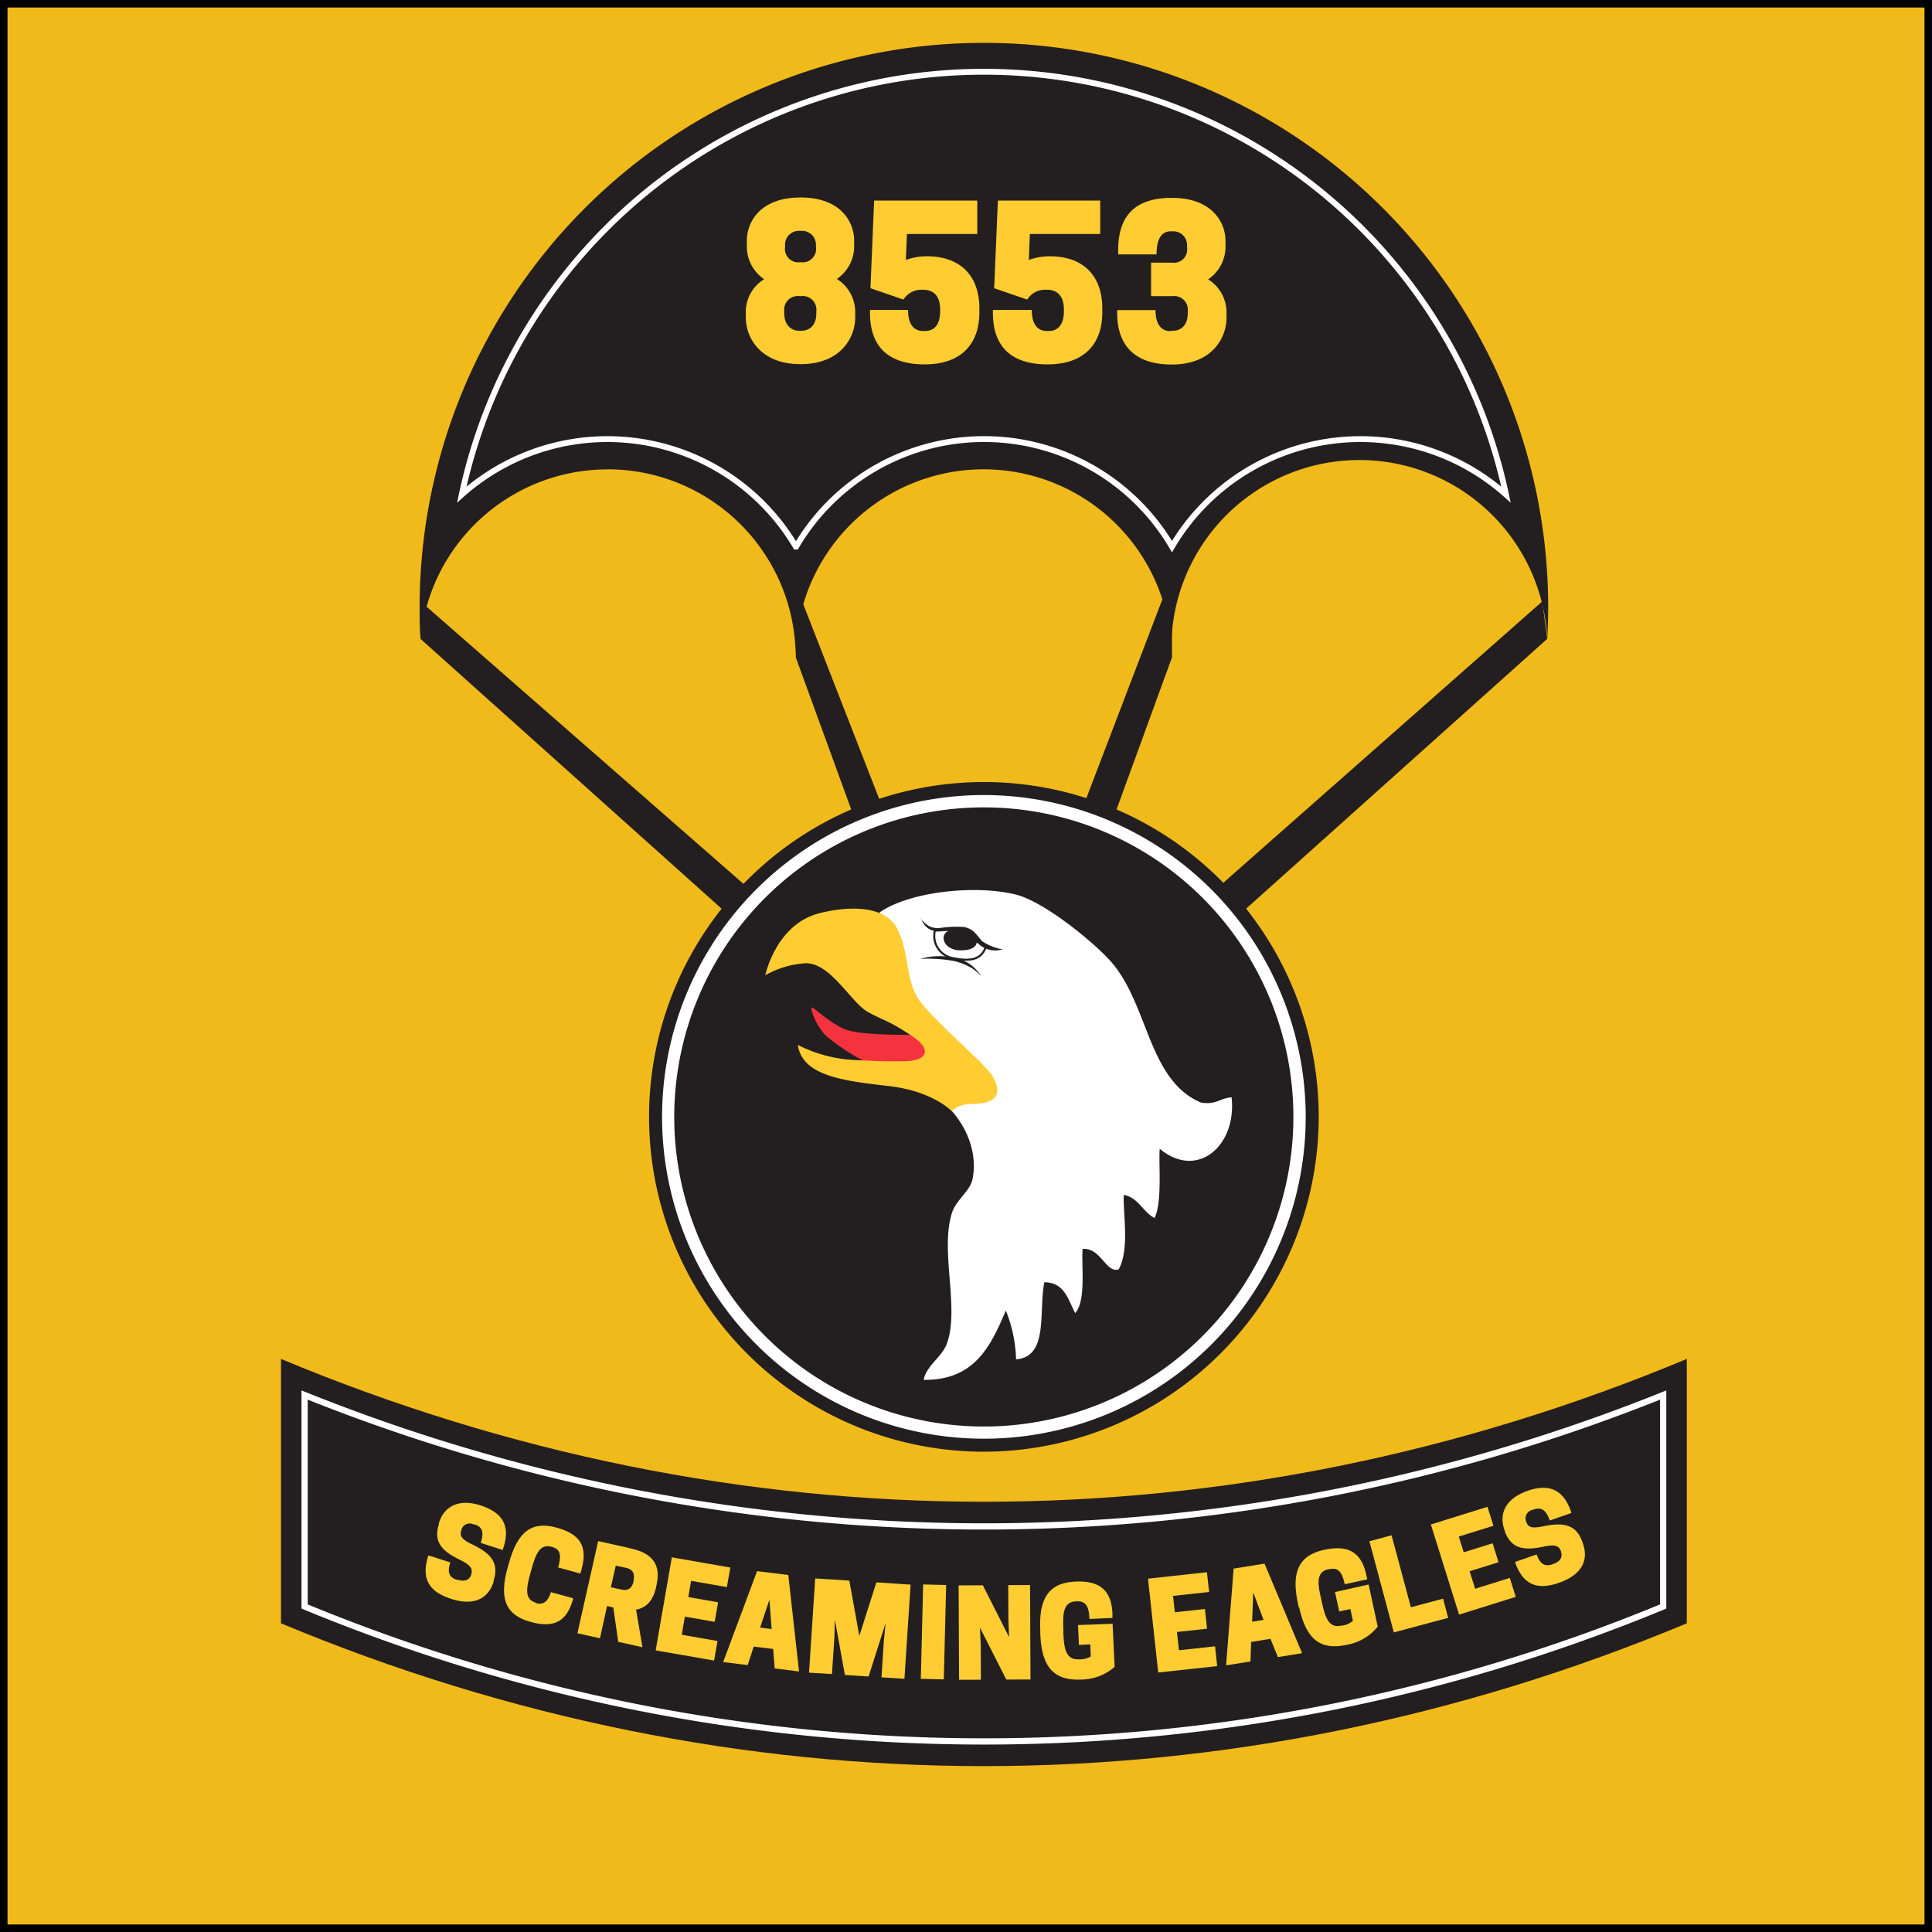 <svg xmlns="http://www.w3.org/2000/svg" width="257" height="257" viewBox="0 0 257 257"><rect x="0" y="0" width="257" height="257" fill="#333333" stroke="none"/><defs><style>.cls-1{fill:#f1ba1b;stroke:#000;}.cls-1,.cls-3,.cls-4,.cls-9{stroke-miterlimit:10;}.cls-2{fill:#231f20;}.cls-3,.cls-4,.cls-9{fill:none;}.cls-3,.cls-4{stroke:#fff;}.cls-3{stroke-width:0.83px;}.cls-4{stroke-width:0.78px;}.cls-5,.cls-6{fill:#fff;}.cls-6{fill-rule:evenodd;}.cls-7{fill:#f5333f;}.cls-8{fill:#ffcd32;}.cls-9{stroke:#231f20;stroke-width:0.27px;}</style></defs><title>ftc8553</title><g id="Layer_1" data-name="Layer 1"><rect class="cls-1" x="0.5" y="0.5" width="256" height="256"/></g><g id="Colors"><path class="cls-2" d="M306.38,350.77c60.66,25.33,126.33,25.33,187,0v35.17c-60.66,25.32-126.35,25.33-187,0Z" transform="translate(-269 -170)"/><path class="cls-2" d="M490.24,383.7a236.41,236.41,0,0,1-180.72,0V355.57a242.29,242.29,0,0,0,180.72,0Z" transform="translate(-269 -170)"/><path class="cls-3" d="M490.24,383.7a236.41,236.41,0,0,1-180.72,0V355.57a242.29,242.29,0,0,0,180.72,0Z" transform="translate(-269 -170)"/><path class="cls-2" d="M349.84,232.43a25,25,0,0,1,25,25,25,25,0,1,1,50,0A25,25,0,0,1,474.82,255c.07-1.4.12-2.81.12-4.24a75.06,75.06,0,0,0-150.12,0c0,1.43,0,2.84.12,4.24a25,25,0,0,1,24.9-22.56" transform="translate(-269 -170)"/><path class="cls-2" d="M374.86,242.71a29.11,29.11,0,0,0-44.43-6.92,71,71,0,0,1,138.9,0,29.11,29.11,0,0,0-44.43,6.92,29,29,0,0,0-50,0" transform="translate(-269 -170)"/><path class="cls-4" d="M374.86,242.71a29.11,29.11,0,0,0-44.43-6.92,71,71,0,0,1,138.9,0,29.11,29.11,0,0,0-44.43,6.92,29,29,0,0,0-50,0Z" transform="translate(-269 -170)"/><polygon class="cls-2" points="128.93 150.39 55.94 84.99 55.94 80 132.82 147.24 128.93 150.39"/><polygon class="cls-2" points="128.47 149.49 105.86 87.45 105.86 77.83 133.29 148.15 128.47 149.49"/><polygon class="cls-2" points="133.29 149.49 128.47 148.15 155.9 76.38 155.9 87.45 133.29 149.49"/><polygon class="cls-2" points="132.82 150.39 128.93 147.24 205.16 80 205.81 84.99 132.82 150.39"/><path class="cls-5" d="M443.55,318.56a43.68,43.68,0,1,1-43.67-43.67,43.67,43.67,0,0,1,43.67,43.67" transform="translate(-269 -170)"/><path class="cls-2" d="M399.88,363.11a44.54,44.54,0,1,1,44.54-44.55A44.6,44.6,0,0,1,399.88,363.11Zm0-87.35a42.81,42.81,0,1,0,42.81,42.8A42.86,42.86,0,0,0,399.88,275.76Z" transform="translate(-269 -170)"/><path class="cls-2" d="M441.05,318.56a41.18,41.18,0,1,1-41.17-41.16,41.17,41.17,0,0,1,41.17,41.16" transform="translate(-269 -170)"/><path class="cls-6" d="M386,291.38c4-2.81,12.82-3.7,18.1-2.39,3.81.94,10.38,6.34,12.64,8.88,5.06,5.69,4.94,15.79,12,18.79,2,.36,2.59-.6,4.09-.69.71,6.49-4.6,11-9.56,6.84-.17,2,.36,7-.68,9.22-1.58-.81-2.1-2.69-4.1-3.08-.11,2.64.79,7.19-.68,9.91-1.74.51-2.3-2.87-4.79-2.73-.22,1.89.52,6.91-1,8.54-.94-1.79-1.4-4.08-4.1-4.1-.78,3.89.6,9.93-3.76,10.25a18.79,18.79,0,0,0-1.36-6.49c-2,4.7-4.13,9.3-10.93,9.22.36-1.9,2.4-3,3.07-4.78,1.75-4.71-.93-12.35.69-17.42.55-1.74,2.4-2.9,2.73-4.45,1-4.83-2.25-9.65-5.47-11.27l1.26-5.8-7.29-7.12Z" transform="translate(-269 -170)"/><path class="cls-7" d="M391.94,307.64s-6.72.2-9.79-.49c-2.27-.51-4.84-3.16-5.15-3.13s.65,2.76,2.08,3.93,4.81,3.7,7.74,4.12l8.51.55Z" transform="translate(-269 -170)"/><path class="cls-8" d="M370.8,299.73s1.4-6.7,7.09-8.22c2.94-.78,8.6-1.49,10.45,2,1.58,3,1.13,6.69,2.76,9.27s9,8.77,9.87,10.28c.74,1.22,1.92,3.8-2.84,3.8a3.86,3.86,0,0,0-2.56.93s-2.45-2.64-8.34-3.32-11.5-1.3-12.1-5.47a18.5,18.5,0,0,0,7.46,2c4.32.23,4.09.17,6.71.17s4.13-1.31.89-3.44-3.45-1.85-5.75-3.12-5.13-6.9-8.6-6.45a12.3,12.3,0,0,0-5,1.55" transform="translate(-269 -170)"/><path class="cls-5" d="M393.36,293.79a3,3,0,0,0,2.52,3.68c3.28.68,3.88-.58,4.31-1.59l-1.34-.68-2.4-1.67Z" transform="translate(-269 -170)"/><path class="cls-9" d="M393.36,293.79a3,3,0,0,0,2.52,3.68c3.28.68,3.88-.58,4.31-1.59l-1.34-.68-2.4-1.67Z" transform="translate(-269 -170)"/><path class="cls-2" d="M391.48,292.2a3.88,3.88,0,0,0,1.12,1,2.68,2.68,0,0,0,1.38.25,15.49,15.49,0,0,1,3.15-.15,2.6,2.6,0,0,1,1.53.76c.39.39.68.83,1,1.15a6.76,6.76,0,0,0,2.71,1.07,3.25,3.25,0,0,1-3.11-.64c-.41-.39-.7-.82-1-1.16a2.06,2.06,0,0,0-1.2-.58,16.19,16.19,0,0,0-3,0,2.67,2.67,0,0,1-1.6-.41,2.43,2.43,0,0,1-.92-1.3" transform="translate(-269 -170)"/><path class="cls-2" d="M399.46,299.81a5.18,5.18,0,0,0-1.71-1.31,7.91,7.91,0,0,0-2-.69,19.49,19.49,0,0,0-4.34-.26,9.34,9.34,0,0,1,4.43-.17,5.22,5.22,0,0,1,3.64,2.43" transform="translate(-269 -170)"/><path class="cls-2" d="M398.94,295.21c0,.91-1,1.21-2.21,1.21s-2.21-.73-2.21-1.64,1-1.23,2.21-1.23a2.82,2.82,0,0,1,2.21,1.66" transform="translate(-269 -170)"/><path class="cls-8" d="M368.21,212.3v-.55a5.13,5.13,0,0,1,2.44-4.61,5.25,5.25,0,0,1-2.3-4.56V202c0-2.36,1.67-5.73,7.14-5.73s7.13,3.37,7.13,5.73v.55a5.25,5.25,0,0,1-2.3,4.56,5.19,5.19,0,0,1,2.44,4.61v.55c0,2.5-1.81,6.17-7.27,6.17s-7.28-3.67-7.28-6.17m5.11-.88v.28c0,1.64,1,2.33,2,2.33h.27c1.07,0,2-.69,2-2.33v-.28a1.81,1.81,0,0,0-2-2h-.27a1.81,1.81,0,0,0-2,2m2-10.68a1.83,1.83,0,0,0-1.89,1.9v.27a1.77,1.77,0,0,0,2,2h.11a1.77,1.77,0,0,0,2-2v-.27a1.84,1.84,0,0,0-1.9-1.9Z" transform="translate(-269 -170)"/><path class="cls-8" d="M389.79,211.23c0,2.19,1,2.8,2,2.8h.27c1.07,0,2-.69,2-2.61v-.27c0-1.92-1-2.61-2.3-2.61h-.14a2.8,2.8,0,0,0-2.44,1.31l-4.39-1.51.49-11.66H399v4.45h-9.36l-.14,3.45a8.27,8.27,0,0,1,2.78-.49c4.64,0,7,2.77,7,6.92v.54c0,4.15-2.36,6.92-7.28,6.92s-7.27-2.44-7.27-6.86v-.38Z" transform="translate(-269 -170)"/><path class="cls-8" d="M406.25,211.23c0,2.19,1,2.8,2,2.8h.27c1.07,0,2-.69,2-2.61v-.27c0-1.92-1-2.61-2.3-2.61h-.14a2.8,2.8,0,0,0-2.44,1.31l-4.39-1.51.49-11.66h13.61v4.45h-9.36l-.13,3.45a8.17,8.17,0,0,1,2.77-.49c4.64,0,7,2.77,7,6.92v.54c0,4.15-2.36,6.92-7.28,6.92s-7.27-2.44-7.27-6.86v-.38Z" transform="translate(-269 -170)"/><path class="cls-8" d="M424.75,214H425c1.07,0,2-.69,2-2.33v-.28a1.81,1.81,0,0,0-2-2h-2.88v-4.45h2.79a1.77,1.77,0,0,0,2-2v-.27a1.83,1.83,0,0,0-1.89-1.9h-.28c-1.06,0-1.89.74-1.89,3.07h-5.11v-.52c0-4.69,2.31-7,7.14-7,5.46,0,7.14,3.37,7.14,5.73v.55a5.25,5.25,0,0,1-2.31,4.56,5.17,5.17,0,0,1,2.44,4.61v.55c0,2.5-1.81,6.17-7.27,6.17-4.83,0-7.27-2.44-7.27-6.86v-.38h5.1c0,2.19,1,2.8,2,2.8" transform="translate(-269 -170)"/><path class="cls-8" d="M327.36,372.7l.05-.17c.72-2.22,2.68-3.2,5.56-2.26s3.94,2.69,3,5.59l-.11.32-2.91-.94c.44-1.35.26-2.12-.81-2.46l-.15,0a1.15,1.15,0,0,0-1.61.68l0,.06c-.24.73-.11,1.18,1.43,1.92,2.49,1.19,3.61,2.47,2.85,4.81l0,.17c-.76,2.34-2.71,3.21-5.64,2.27s-4-2.65-3.08-5.65l.05-.14,2.91.94c-.43,1.32-.14,2,.86,2.31l.15,0c1,.32,1.58-.08,1.77-.66l0-.06c.22-.69,0-1.21-1.5-1.94-2.49-1.2-3.54-2.45-2.78-4.79" transform="translate(-269 -170)"/><path class="cls-8" d="M340.21,383.26l.15,0c1,.29,1.61-.39,1.92-1.47l2.94.81,0,.14c-.86,3.12-2.71,3.84-5.68,3-3.25-.9-4.19-3.06-3-7.25l.18-.62c1.16-4.19,3.07-5.56,6.33-4.66,3,.82,4.18,2.39,3.32,5.51l-.17.6-2.95-.81c.39-1.4.42-2.39-.75-2.71l-.16-.05c-1.47-.4-2.05.86-2.63,2.95l-.17.62c-.58,2.09-.73,3.47.75,3.88" transform="translate(-269 -170)"/><path class="cls-8" d="M348.81,387.93l-3-.67L348.57,375l4.23.95c2.07.46,4.31,1.46,3.54,4.85l-.06.32c-.45,2-1.47,2.79-2.67,3l.85,5-3.22-.72-.66-4.57-.83-.19Zm2.89-6.48c.58.14,1.32.07,1.58-1.09l0-.13c.26-1.16-.38-1.54-1-1.67l-1.37-.3-.65,2.89Z" transform="translate(-269 -170)"/><polygon class="cls-8" points="97.15 208.52 96.69 211.12 91.93 210.29 91.56 212.45 95.52 213.14 95.07 215.74 91.1 215.05 90.69 217.46 95.44 218.29 94.99 220.89 87.22 219.54 89.37 207.16 97.15 208.52"/><path class="cls-8" d="M373.86,379.51l1.43,12.83-3.24-.4-.2-2.59-2.59-.32-.8,2.47-3.26-.41L369.71,379Zm-3.75,7,1.54.19-.3-3.9Z" transform="translate(-269 -170)"/><polygon class="cls-8" points="115.54 223.01 112.39 222.81 111.06 215.46 110.99 217.88 110.67 222.69 107.62 222.5 108.44 209.97 112.98 210.26 114.31 217.61 116.58 210.49 121.13 210.79 120.31 223.32 117.26 223.12 117.57 218.31 117.81 215.9 115.54 223.01"/><rect class="cls-8" x="386.88" y="385.55" width="12.56" height="3.06" transform="translate(-272.53 600.53) rotate(-88.58)"/><polygon class="cls-8" points="137.08 223.41 133.86 223.42 130.36 216.52 130.46 218.93 130.48 223.44 127.58 223.45 127.52 210.89 130.74 210.88 134.23 217.78 134.14 215.37 134.12 210.86 137.02 210.85 137.08 223.41"/><path class="cls-8" d="M407.38,387.43l0-.64c-.2-4.34,1.28-6.25,4.66-6.4,3.07-.14,4.79,1,4.94,4.21l0,.62-3.06.14c-.06-1.45-.35-2.4-1.63-2.34h-.17c-1.6.07-1.77,1.45-1.67,3.62l0,.64c.1,2.17.39,3.53,2.08,3.45h.16a2.93,2.93,0,0,0,1.41-.38l-.07-1.61-1.51.07-.12-2.64L417,386l.27,5.73a6.84,6.84,0,0,1-4.5,1.69c-3.54.15-5.18-1.61-5.38-5.95" transform="translate(-269 -170)"/><polygon class="cls-8" points="160.55 209.14 160.84 211.77 156.04 212.29 156.28 214.47 160.28 214.03 160.56 216.66 156.56 217.09 156.83 219.52 161.63 219 161.91 221.63 154.07 222.48 152.71 210 160.55 209.14"/><path class="cls-8" d="M437.21,378l5,11.91-3.22.52L438,388l-2.57.42-.09,2.59-3.24.52,1-12.87Zm-1.65,7.73,1.52-.25-1.37-3.65Z" transform="translate(-269 -170)"/><path class="cls-8" d="M441.78,383.88l-.13-.63c-.92-4.25.21-6.37,3.51-7.09,3-.65,4.9.16,5.58,3.32l.14.61-3,.65c-.31-1.41-.75-2.31-2-2l-.16,0c-1.57.34-1.5,1.73-1,3.85l.14.64c.46,2.12,1,3.41,2.62,3l.16,0a2.79,2.79,0,0,0,1.33-.62l-.34-1.57-1.48.32-.56-2.58,4.47-1,1.21,5.6a6.74,6.74,0,0,1-4.15,2.42c-3.46.75-5.37-.71-6.3-5" transform="translate(-269 -170)"/><polygon class="cls-8" points="185.41 217.15 182.16 205.02 185.11 204.23 187.68 213.8 191.96 212.66 192.64 215.21 185.41 217.15"/><polygon class="cls-8" points="197.87 200.44 198.66 202.96 194.05 204.4 194.71 206.49 198.55 205.29 199.34 207.81 195.49 209.01 196.23 211.34 200.83 209.9 201.63 212.42 194.09 214.78 190.34 202.79 197.87 200.44"/><path class="cls-8" d="M469.19,373.69l-.06-.17c-.78-2.2.18-4.16,3-5.18s4.77-.26,5.8,2.6l.11.32-2.88,1c-.48-1.34-1.08-1.84-2.15-1.46l-.15.05a1.16,1.16,0,0,0-.86,1.53l0,0c.25.73.63,1,2.29.65,2.71-.56,4.38-.24,5.2,2.08l.06.17c.83,2.32-.19,4.2-3.09,5.24s-4.82.36-5.88-2.61l-.05-.13,2.88-1c.46,1.3,1.11,1.66,2.09,1.31l.15-.06c1-.35,1.21-1,1-1.6l0-.06c-.24-.69-.7-1-2.37-.62-2.7.56-4.3.21-5.13-2.11" transform="translate(-269 -170)"/></g></svg>